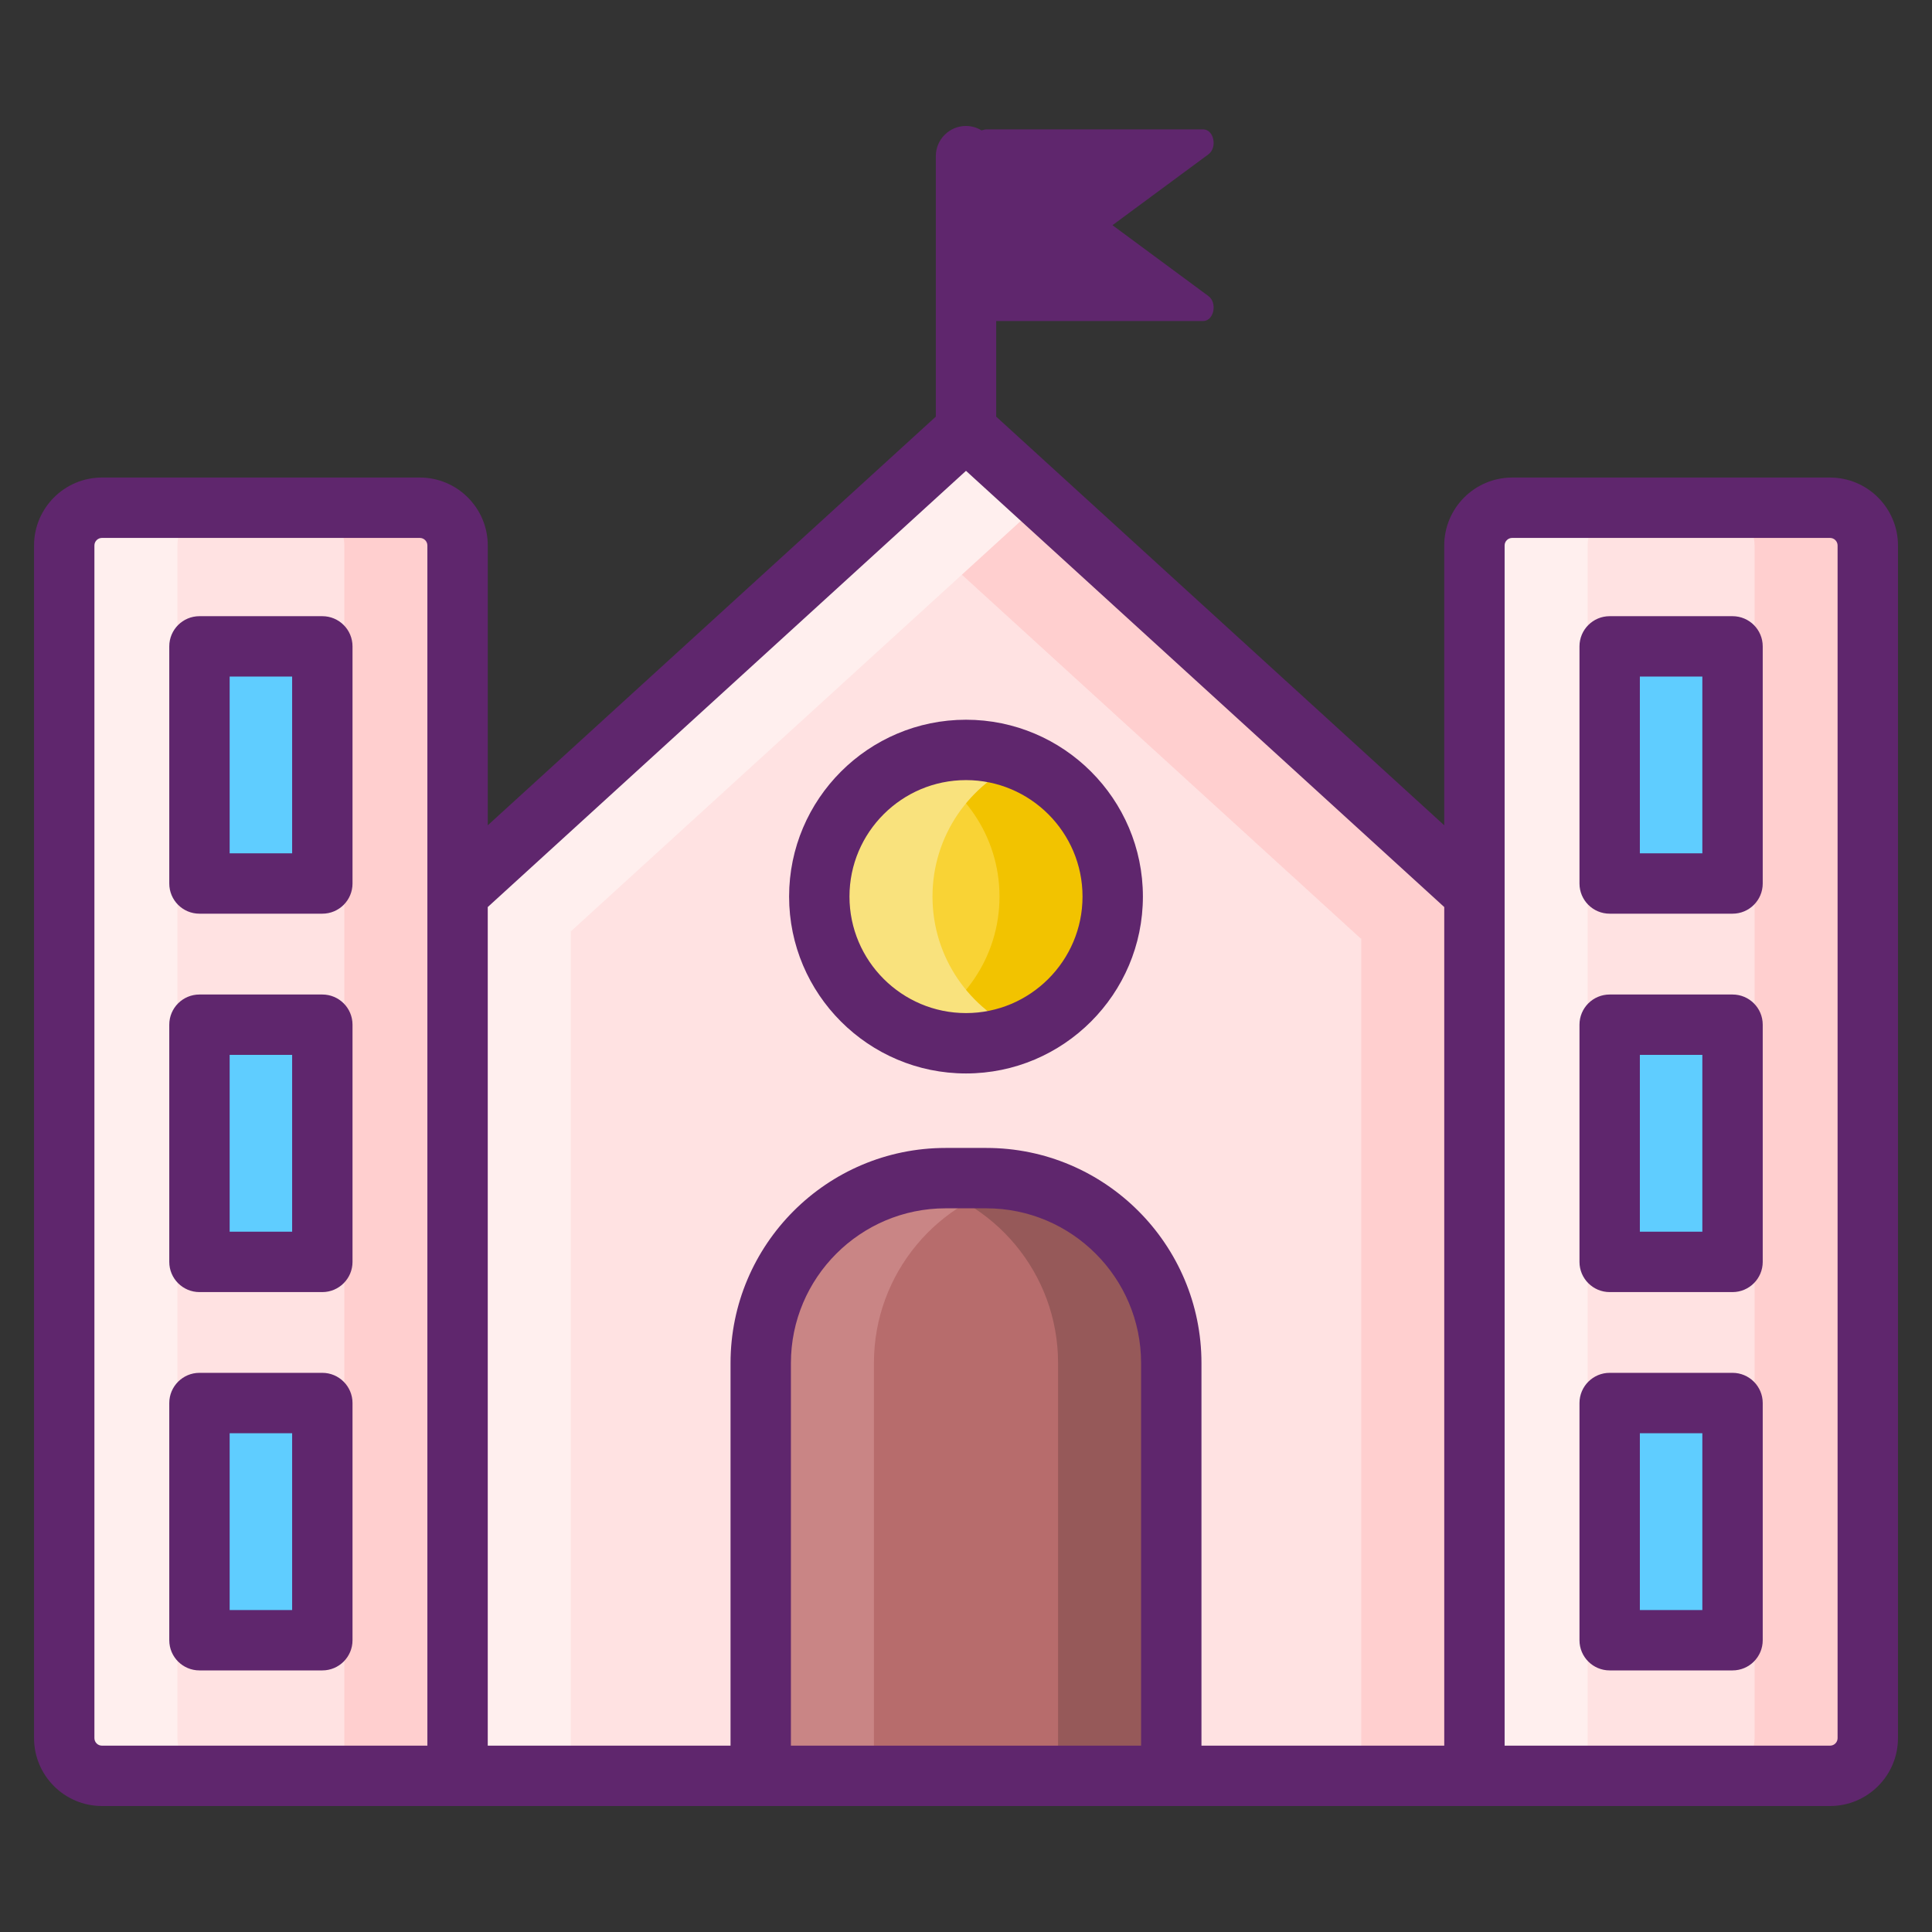<svg id="Icon_Set" enable-background="new 0 0 256 256" height="512" viewBox="0 0 256 256" width="512" xmlns="http://www.w3.org/2000/svg"><rect x="0" y="0" width="256" height="256" fill="#333333" stroke="none"/><path d="m60.628 235.312h-47.117c-2.761 0-5-2.239-5-5v-158.031c0-2.761 2.239-5 5-5h42.117c2.761 0 5 2.239 5 5z" fill="#ffe2e2"/><path d="m242.489 235.312h-47.117v-163.031c0-2.761 2.239-5 5-5h42.117c2.761 0 5 2.239 5 5v158.03c0 2.762-2.239 5.001-5 5.001z" fill="#ffe2e2"/><path d="m195.287 118.347c-7.132-6.506-60.158-54.876-67.287-61.379-7.108 6.484-60.166 54.883-67.287 61.379h-.085v116.964h134.744v-116.964z" fill="#ffe2e2"/><path d="m26.431 85.649h16.278v31.422h-16.278z" fill="#5fcdff"/><path d="m26.431 185.912h16.278v31.422h-16.278z" fill="#5fcdff"/><path d="m26.431 135.781h16.278v31.422h-16.278z" fill="#5fcdff"/><path d="m213.291 85.649h16.278v31.422h-16.278z" fill="#5fcdff"/><path d="m213.291 185.912h16.278v31.422h-16.278z" fill="#5fcdff"/><path d="m213.291 135.781h16.278v31.422h-16.278z" fill="#5fcdff"/><path d="m155.202 235.312h-54.404v-54.697c0-13.533 10.971-24.504 24.504-24.504h5.397c13.533 0 24.504 10.971 24.504 24.504v54.697z" fill="#b76c6c"/><circle cx="128" cy="118.8" fill="#f9d335" r="19.435"/><path d="m60.63 72.278v163.03h-15v-163.03c0-2.76-2.24-5-5-5h15c2.76 0 5 2.24 5 5z" fill="#ffcfcf"/><path d="m28.51 235.308h-15c-2.76 0-5-2.23-5-5v-158.03c0-2.76 2.24-5 5-5h15c-2.76 0-5 2.24-5 5v158.03c0 2.77 2.24 5 5 5z" fill="#ffefee"/><path d="m195.37 118.348v116.96h-15v-110.96h-.08c-40.54-36.974-26.141-23.839-63.08-57.54l10.79-9.84c41.256 37.638 25.956 23.682 67.29 61.38z" fill="#ffcfcf"/><path d="m138.24 66.308c-35.49 32.381-21.527 19.644-62.53 57.04h-.08v111.96h-15v-116.96h.08c41.335-37.699 26.033-23.741 67.29-61.38z" fill="#ffefee"/><path d="m247.49 72.278v158.03c0 2.77-2.24 5-5 5h-15c2.76 0 5-2.23 5-5v-158.03c0-2.76-2.24-5-5-5h15c2.76 0 5 2.24 5 5z" fill="#ffcfcf"/><path d="m215.37 67.278c-2.76 0-5 2.24-5 5v163.03h-15v-163.03c0-2.76 2.24-5 5-5z" fill="#ffefee"/><path d="m147.44 118.798c0 10.74-8.71 19.44-19.44 19.44-2.66 0-5.19-.53-7.5-1.51 7.01-2.93 11.94-9.85 11.94-17.93 0-8.07-4.93-14.99-11.94-17.92 2.31-.97 4.84-1.51 7.5-1.51 10.73 0 19.44 8.7 19.44 19.43z" fill="#f2c300"/><path d="m135.5 136.728c-2.31.98-4.84 1.51-7.5 1.51-10.73 0-19.44-8.7-19.44-19.44 0-10.73 8.71-19.43 19.44-19.43 2.66 0 5.19.54 7.5 1.51-7.01 2.93-11.94 9.85-11.94 17.92 0 8.08 4.93 15 11.94 17.93z" fill="#f9e27d"/><path d="m155.2 180.618v54.69h-15v-54.69c0-11.9-8.47-21.81-19.7-24.04 1.55-.31 3.16-.47 4.8-.47h5.4c13.53 0 24.5 10.97 24.5 24.51z" fill="#965959"/><path d="m135.5 156.578c-11.23 2.23-19.7 12.14-19.7 24.04v54.69h-15v-54.69c0-13.54 10.97-24.51 24.5-24.51h5.4c1.64 0 3.25.16 4.8.47z" fill="#c98585"/><g fill="#5f266d"><path d="m242.49 63.278h-42.12c-4.96 0-9 4.04-9 9v37.08l-59.37-54.15v-12.67h27.423c1.42 0 1.923-2.404.693-3.312-5.186-3.827-2.52-1.859-12.709-9.386 10.195-7.532 7.521-5.557 12.709-9.386 1.23-.907.726-3.312-.693-3.312h-28.649c-.25 0-.487.056-.717.135-.603-.364-1.302-.586-2.057-.586-2.209 0-4 1.791-4 4v34.515l-59.37 54.15v-37.08c0-4.96-4.04-9-9-9h-42.12c-4.96 0-9 4.04-9 9v158.03c0 4.97 4.04 9 9 9h228.98c4.96 0 9-4.03 9-9v-158.028c0-4.96-4.04-9-9-9zm-229.98 167.03v-158.03c0-.55.45-1 1-1h42.12c.55 0 1 .45 1 1v46.07 112.96h-43.12c-.55 0-1-.44-1-1zm52.12-110.12 63.37-57.8 63.37 57.8v111.12h-32.17v-50.69c0-15.72-12.78-28.51-28.5-28.51h-5.4c-15.72 0-28.5 12.79-28.5 28.51v50.69h-32.17zm40.17 111.12v-50.69c0-11.31 9.2-20.51 20.5-20.51h5.4c11.3 0 20.5 9.2 20.5 20.51v50.69zm138.69-1c0 .56-.45 1-1 1h-43.12v-112.96-46.07c0-.55.45-1 1-1h42.12c.55 0 1 .45 1 1z"/><path d="m42.71 81.648h-16.28c-2.21 0-4 1.79-4 4v31.42c0 2.21 1.79 4 4 4h16.28c2.21 0 4-1.79 4-4v-31.42c0-2.21-1.79-4-4-4zm-4 31.42h-8.28v-23.42h8.28z"/><path d="m42.71 181.908h-16.28c-2.21 0-4 1.8-4 4v31.43c0 2.21 1.79 4 4 4h16.28c2.21 0 4-1.79 4-4v-31.43c0-2.2-1.79-4-4-4zm-4 31.43h-8.28v-23.43h8.28z"/><path d="m42.71 131.778h-16.28c-2.21 0-4 1.79-4 4v31.43c0 2.2 1.79 4 4 4h16.28c2.21 0 4-1.8 4-4v-31.43c0-2.21-1.79-4-4-4zm-4 31.43h-8.28v-23.43h8.28z"/><path d="m229.57 81.648h-16.28c-2.21 0-4 1.79-4 4v31.42c0 2.21 1.79 4 4 4h16.28c2.21 0 4-1.79 4-4v-31.42c0-2.21-1.79-4-4-4zm-4 31.42h-8.28v-23.42h8.28z"/><path d="m229.57 181.908h-16.28c-2.21 0-4 1.8-4 4v31.43c0 2.21 1.79 4 4 4h16.28c2.21 0 4-1.79 4-4v-31.43c0-2.2-1.79-4-4-4zm-4 31.43h-8.28v-23.43h8.28z"/><path d="m229.57 131.778h-16.28c-2.21 0-4 1.79-4 4v31.43c0 2.2 1.79 4 4 4h16.28c2.21 0 4-1.8 4-4v-31.43c0-2.21-1.79-4-4-4zm-4 31.43h-8.28v-23.43h8.28z"/><path d="m128 142.238c12.92 0 23.44-10.52 23.44-23.44s-10.52-23.43-23.44-23.43-23.44 10.51-23.44 23.43 10.52 23.44 23.44 23.44zm0-38.87c8.51 0 15.44 6.92 15.44 15.43s-6.93 15.44-15.44 15.44-15.44-6.93-15.44-15.44 6.93-15.43 15.44-15.43z"/></g></svg>